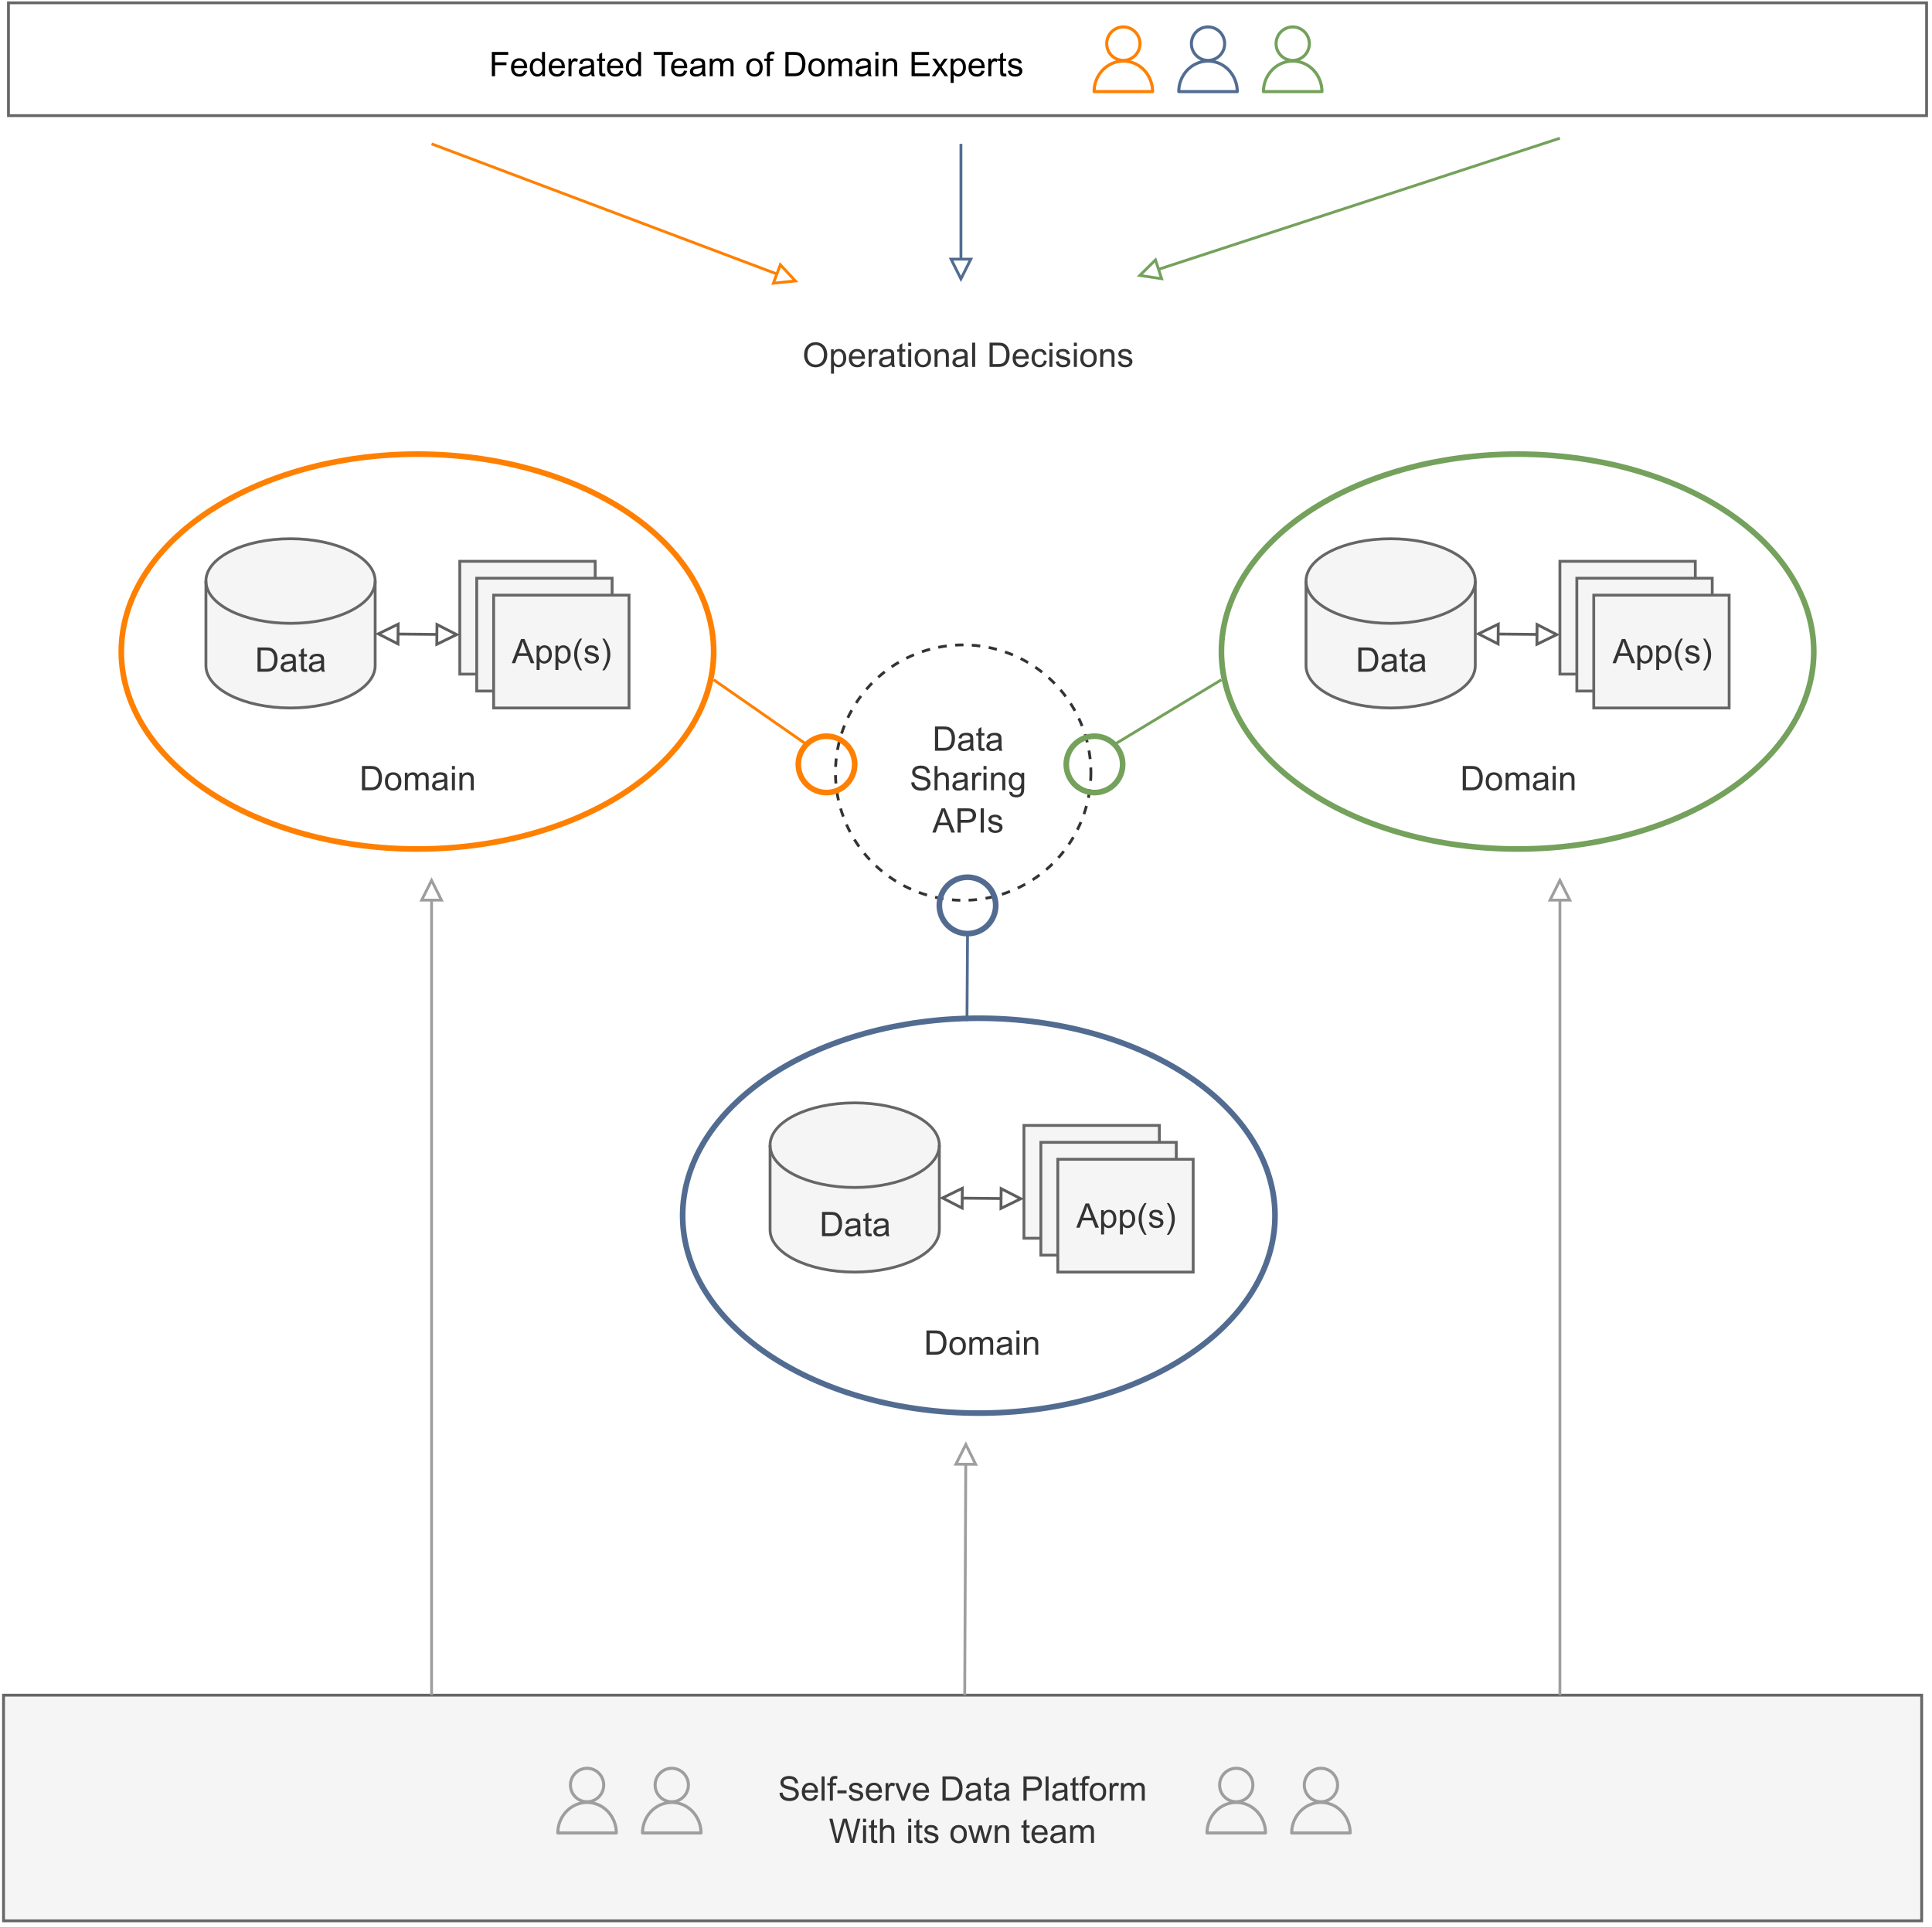 <svg height="1024.08pt" viewBox="0 0 1026 1024.08" width="1026pt" xmlns="http://www.w3.org/2000/svg" xmlns:xlink="http://www.w3.org/1999/xlink"><rect x="0" y="0" width="1026" height="1024.08" fill="#808080" stroke="none"/><defs><clipPath id="a"><path d="m0 0h1026v1023.75h-1026zm0 0"/></clipPath><g id="b"><path d="m7.562-3 1.641.203c-.262.949-.742 1.688-1.438 2.219-.688.523-1.574.781-2.656.781-1.367 0-2.449-.414-3.25-1.25-.805-.844-1.203-2.02-1.203-3.531 0-1.57.398-2.789 1.203-3.656.812-.863 1.863-1.297 3.156-1.297 1.25 0 2.266.43 3.047 1.281.789.844 1.188 2.031 1.188 3.562v.422h-6.953c.051 1.031.336 1.82.859 2.359.52.543 1.172.812 1.953.812.582 0 1.078-.148 1.484-.453.406-.301.727-.785.969-1.453zm-5.188-2.562h5.219c-.074-.781-.277-1.367-.609-1.766-.5-.602-1.152-.906-1.953-.906-.73 0-1.344.246-1.844.734-.492.48-.762 1.125-.812 1.938zm0 0"/></g><g id="c"><path d="m7.234 0v-1.172c-.594.918-1.465 1.375-2.609 1.375-.742 0-1.422-.203-2.047-.609s-1.109-.973-1.453-1.703c-.344-.738-.516-1.586-.516-2.547 0-.926.156-1.77.469-2.531.312-.758.773-1.336 1.391-1.734.625-.406 1.32-.609 2.094-.609.562 0 1.062.121 1.5.359.438.23.789.539 1.062.922v-4.625h1.578v12.875zm-5-4.656c0 1.199.25 2.094.75 2.688.508.586 1.109.875 1.797.875s1.27-.281 1.75-.844c.488-.562.734-1.422.734-2.578 0-1.281-.25-2.219-.75-2.812-.492-.602-1.094-.906-1.812-.906-.699 0-1.289.293-1.766.875-.469.574-.703 1.477-.703 2.703zm0 0"/></g><g id="d"><path d="m1.172 0v-9.328h1.422v1.422c.363-.664.695-1.102 1-1.312.312-.207.648-.312 1.016-.312.531 0 1.07.168 1.625.5l-.547 1.469c-.387-.227-.773-.344-1.156-.344-.344 0-.656.105-.938.312-.273.211-.465.496-.578.859-.18.562-.266 1.184-.266 1.859v4.875zm0 0"/></g><g id="e"><path d="m7.266-1.156c-.586.5-1.148.855-1.688 1.062-.543.195-1.121.297-1.734.297-1.031 0-1.824-.25-2.375-.75-.543-.5-.812-1.133-.812-1.906 0-.457.098-.875.297-1.25.207-.383.477-.691.812-.922.344-.227.727-.398 1.156-.516.301-.082.77-.16 1.406-.234 1.27-.156 2.207-.336 2.812-.547 0-.219 0-.352 0-.406 0-.645-.148-1.098-.438-1.359-.406-.363-1.008-.547-1.797-.547-.75 0-1.305.133-1.656.391-.355.262-.617.727-.781 1.391l-1.547-.219c.133-.656.363-1.188.688-1.594.32-.406.785-.719 1.391-.938.613-.219 1.32-.328 2.125-.328.801 0 1.445.094 1.938.281.5.188.863.422 1.094.703.238.281.406.641.5 1.078.051.273.078.758.078 1.453v2.109c0 1.469.031 2.402.094 2.797.07.387.207.758.406 1.109h-1.641c-.168-.32-.277-.707-.328-1.156zm-.125-3.531c-.574.242-1.434.445-2.578.609-.656.094-1.121.199-1.391.312-.262.117-.469.289-.625.516-.148.219-.219.469-.219.75 0 .418.16.766.484 1.047.32.281.789.422 1.406.422.602 0 1.141-.129 1.609-.391.477-.27.832-.633 1.062-1.094.164-.363.25-.891.25-1.578zm0 0"/></g><g id="f"><path d="m4.641-1.406.219 1.391c-.438.094-.836.141-1.188.141-.574 0-1.023-.09-1.344-.266-.312-.188-.539-.426-.672-.719-.125-.301-.188-.926-.188-1.875v-5.359h-1.156v-1.234h1.156v-2.312l1.578-.938v3.25h1.594v1.234h-1.594v5.453c0 .449.023.742.078.875.062.125.156.227.281.297.125.074.301.109.531.109.176 0 .41-.016.703-.047zm0 0"/></g><g id="g"><path d="m1.188 0v-9.328h1.406v1.312c.289-.457.68-.82 1.172-1.094.488-.281 1.039-.422 1.656-.422.695 0 1.266.148 1.703.438.445.281.758.68.938 1.188.738-1.082 1.695-1.625 2.875-1.625.926 0 1.641.258 2.141.766.5.512.75 1.297.75 2.359v6.406h-1.578v-5.875c0-.633-.055-1.086-.156-1.359-.105-.281-.293-.504-.562-.672-.262-.176-.574-.266-.938-.266-.656 0-1.203.219-1.641.656-.43.438-.641 1.137-.641 2.094v5.422h-1.578v-6.062c0-.695-.133-1.223-.391-1.578-.262-.352-.684-.531-1.266-.531-.449 0-.859.121-1.234.359-.375.23-.652.574-.828 1.031-.168.449-.25 1.094-.25 1.938v4.844zm0 0"/></g><g id="h"><path d="m.594-4.656c0-1.727.477-3.008 1.438-3.844.801-.688 1.781-1.031 2.938-1.031 1.281 0 2.328.422 3.141 1.266.812.836 1.219 1.992 1.219 3.469 0 1.199-.184 2.141-.547 2.828-.355.688-.875 1.227-1.562 1.609-.688.375-1.438.562-2.25.562-1.305 0-2.359-.414-3.172-1.25-.805-.832-1.203-2.035-1.203-3.609zm1.625 0c0 1.188.258 2.078.781 2.672.52.594 1.176.891 1.969.891.781 0 1.43-.297 1.953-.891.52-.594.781-1.504.781-2.734 0-1.156-.262-2.031-.781-2.625-.523-.594-1.172-.891-1.953-.891-.793 0-1.449.297-1.969.891-.523.594-.781 1.492-.781 2.688zm0 0"/></g><g id="i"><path d="m1.562 0v-8.094h-1.391v-1.234h1.391v-.984c0-.625.055-1.094.172-1.406.145-.406.41-.734.797-.984.383-.258.922-.391 1.609-.391.445 0 .941.055 1.484.156l-.234 1.375c-.336-.051-.648-.078-.938-.078-.48 0-.82.105-1.016.312-.199.199-.297.578-.297 1.141v.859h1.812v1.234h-1.812v8.094zm0 0"/></g><g id="j"><path d="m1.391 0v-12.875h4.438c1 0 1.758.062 2.281.188.738.168 1.367.477 1.891.922.676.574 1.18 1.309 1.516 2.203.344.887.516 1.906.516 3.062 0 .969-.117 1.836-.344 2.594-.23.75-.523 1.375-.875 1.875-.355.492-.746.883-1.172 1.172-.43.281-.945.496-1.547.641-.594.148-1.281.219-2.062.219zm1.703-1.516h2.75c.844 0 1.504-.078 1.984-.234.488-.164.879-.391 1.172-.672.395-.406.707-.945.938-1.625.227-.688.344-1.516.344-2.484 0-1.344-.227-2.375-.672-3.094-.438-.727-.977-1.219-1.609-1.469-.461-.176-1.195-.266-2.203-.266h-2.703zm0 0"/></g><g id="k"><path d="m1.188-11.062v-1.812h1.594v1.812zm0 11.062v-9.328h1.594v9.328zm0 0"/></g><g id="l"><path d="m1.188 0v-9.328h1.422v1.328c.688-1.02 1.676-1.531 2.969-1.531.562 0 1.078.102 1.547.297.469.199.816.465 1.047.797.238.324.406.715.5 1.172.062.293.094.805.094 1.531v5.734h-1.578v-5.672c0-.645-.062-1.125-.188-1.438-.125-.32-.344-.578-.656-.766-.312-.195-.68-.297-1.094-.297-.68 0-1.262.215-1.75.641-.492.43-.734 1.242-.734 2.438v5.094zm0 0"/></g><g id="m"><path d="m1.188 3.578v-12.906h1.438v1.219c.344-.477.727-.832 1.156-1.062.426-.238.941-.359 1.547-.359.801 0 1.504.203 2.109.609.602.406 1.062.984 1.375 1.734s.469 1.57.469 2.453c0 .961-.172 1.82-.516 2.578-.344.762-.844 1.344-1.5 1.75-.648.406-1.328.609-2.047.609-.531 0-1.008-.109-1.422-.328-.418-.219-.762-.5-1.031-.844v4.547zm1.422-8.188c0 1.199.242 2.086.734 2.656.488.574 1.078.859 1.766.859.707 0 1.312-.297 1.812-.891s.75-1.508.75-2.75c0-1.195-.246-2.086-.734-2.672-.492-.594-1.074-.891-1.75-.891-.68 0-1.277.32-1.797.953-.523.625-.781 1.539-.781 2.734zm0 0"/></g><g id="n"><path d="m.547-2.781 1.562-.25c.094.625.336 1.105.734 1.438.406.336.969.5 1.688.5.727 0 1.266-.145 1.609-.438.352-.289.531-.641.531-1.047 0-.352-.156-.633-.469-.844-.211-.133-.746-.312-1.609-.531-1.156-.289-1.961-.539-2.406-.75-.449-.219-.793-.516-1.031-.891-.23-.383-.344-.801-.344-1.25 0-.414.094-.801.281-1.156.195-.352.457-.648.781-.891.25-.176.582-.328 1-.453.426-.125.883-.188 1.375-.188.727 0 1.367.105 1.922.312.551.211.957.496 1.219.859.27.355.457.836.562 1.438l-1.547.219c-.074-.477-.281-.852-.625-1.125-.336-.27-.809-.406-1.422-.406-.719 0-1.234.121-1.547.359-.312.242-.469.523-.469.844 0 .199.062.383.188.547.133.18.336.32.609.422.156.062.625.199 1.406.406 1.113.305 1.891.547 2.328.734.445.188.797.465 1.047.828.25.367.375.82.375 1.359 0 .523-.156 1.016-.469 1.484-.305.469-.746.828-1.328 1.078-.574.25-1.227.375-1.953.375-1.219 0-2.148-.25-2.781-.75-.637-.5-1.043-1.242-1.219-2.234zm0 0"/></g><g id="o"><path d="m-.031 0 4.953-12.875h1.828l5.266 12.875h-1.938l-1.5-3.906h-5.375l-1.422 3.906zm3.719-5.281h4.359l-1.344-3.578c-.406-1.07-.711-1.957-.906-2.656-.168.824-.398 1.641-.688 2.453zm0 0"/></g><g id="p"><path d="m4.203 3.781c-.875-1.094-1.617-2.383-2.219-3.859-.594-1.477-.891-3.004-.891-4.578 0-1.395.223-2.734.672-4.016.531-1.477 1.344-2.953 2.438-4.422h1.141c-.711 1.219-1.18 2.09-1.406 2.609-.367.812-.648 1.656-.844 2.531-.25 1.094-.375 2.195-.375 3.297 0 2.812.875 5.625 2.625 8.438zm0 0"/></g><g id="q"><path d="m2.219 3.781h-1.125c1.75-2.812 2.625-5.625 2.625-8.438 0-1.102-.125-2.191-.375-3.266-.211-.883-.492-1.727-.844-2.531-.23-.531-.699-1.41-1.406-2.641h1.125c1.102 1.469 1.914 2.945 2.438 4.422.457 1.281.688 2.621.688 4.016 0 1.574-.309 3.102-.922 4.578-.605 1.477-1.34 2.766-2.203 3.859zm0 0"/></g><g id="r"><path d="m.812-4.141 1.609-.141c.07.648.242 1.18.516 1.594.281.406.711.742 1.297 1 .594.25 1.254.375 1.984.375.645 0 1.219-.094 1.719-.281.5-.195.867-.461 1.109-.797.238-.332.359-.703.359-1.109 0-.395-.117-.742-.344-1.047-.23-.301-.617-.555-1.156-.766-.344-.133-1.109-.344-2.297-.625-1.18-.281-2.008-.551-2.484-.812-.617-.32-1.074-.719-1.375-1.188-.305-.477-.453-1.016-.453-1.609 0-.645.18-1.25.547-1.812.375-.57.914-1.004 1.625-1.297.707-.289 1.492-.438 2.359-.438.957 0 1.801.156 2.531.469.727.305 1.285.758 1.672 1.359.395.594.609 1.266.641 2.016l-1.641.125c-.086-.812-.383-1.426-.891-1.844-.5-.414-1.246-.625-2.234-.625-1.031 0-1.789.195-2.266.578-.469.375-.703.828-.703 1.359 0 .461.164.84.5 1.141.332.305 1.191.609 2.578.922 1.383.312 2.332.586 2.844.812.75.344 1.301.781 1.656 1.312.363.531.547 1.141.547 1.828s-.199 1.336-.594 1.938c-.398.605-.965 1.078-1.703 1.422-.73.332-1.555.5-2.469.5-1.168 0-2.148-.168-2.938-.5-.781-.344-1.398-.852-1.844-1.531-.449-.688-.684-1.461-.703-2.328zm0 0"/></g><g id="s"><path d="m1.188 0v-12.875h1.578v4.625c.738-.852 1.672-1.281 2.797-1.281.688 0 1.285.137 1.797.406.508.273.875.648 1.094 1.125.219.48.328 1.18.328 2.094v5.906h-1.578v-5.906c0-.789-.172-1.363-.516-1.719-.344-.363-.828-.547-1.453-.547-.469 0-.914.121-1.328.359-.406.242-.699.57-.875.984-.18.418-.266.992-.266 1.719v5.109zm0 0"/></g><g id="t"><path d="m1.391 0v-12.875h4.859c.852 0 1.504.043 1.953.125.633.105 1.164.309 1.594.609.426.293.77.703 1.031 1.234.258.531.391 1.117.391 1.75 0 1.094-.352 2.023-1.047 2.781-.699.762-1.961 1.141-3.781 1.141h-3.297v5.234zm1.703-6.75h3.328c1.094 0 1.867-.203 2.328-.609.469-.414.703-.992.703-1.734 0-.539-.137-1.004-.406-1.391-.273-.383-.633-.633-1.078-.75-.281-.082-.809-.125-1.578-.125h-3.297zm0 0"/></g><g id="u"><path d="m1.156 0v-12.875h1.578v12.875zm0 0"/></g></defs><g clip-path="url(#a)"><path d="m0 0h1026v1023.75h-1026zm0 0" fill="#fff"/></g><path d="m579.484 419.324c-.203 1.523-.457 3.039-.758 4.543l-1.469-.297c.297-1.473.543-2.953.738-4.445zm-1.793 8.922c-.398 1.473-.844 2.93-1.34 4.375l-1.418-.488c.484-1.41.922-2.84 1.312-4.281zm-2.977 8.66c-.586 1.391-1.215 2.762-1.891 4.109l-1.34-.672c.66-1.32 1.277-2.66 1.848-4.02zm-4.07 8.125c-.773 1.316-1.59 2.609-2.449 3.871l-1.238-.84c.84-1.238 1.641-2.5 2.395-3.789zm-5.129 7.543c-.938 1.195-1.91 2.363-2.926 3.496l-1.117-1c.992-1.109 1.945-2.25 2.863-3.422zm-6.086 6.797c-1.09 1.062-2.215 2.09-3.371 3.082l-.973-1.141c1.129-.969 2.23-1.973 3.297-3.016zm-6.93 5.922c-1.215.906-2.457 1.77-3.727 2.594l-.816-1.258c1.242-.805 2.457-1.648 3.645-2.535zm-7.668 4.961c-1.328.738-2.68 1.434-4.051 2.082l-.641-1.355c1.344-.637 2.664-1.312 3.965-2.035zm-8.188 3.871c-1.434.566-2.887 1.082-4.359 1.551l-.453-1.43c1.438-.457 2.859-.965 4.262-1.516zm-8.738 2.785c-1.457.355-2.922.668-4.395.93l-.266-1.477c1.445-.254 2.879-.559 4.301-.91zm-8.984 1.586c-1.504.164-3.008.277-4.52.344l-.062-1.5c1.477-.062 2.949-.172 4.418-.332zm-8.945.387c-1.5-.035-2.996-.117-4.488-.246l.129-1.496c1.461.129 2.926.211 4.391.242zm-9.059-.805c-1.5-.234-2.988-.52-4.469-.852l.328-1.461c1.449.324 2.906.602 4.371.832zm-8.848-1.988c-1.477-.438-2.93-.922-4.371-1.453l.523-1.406c1.406.523 2.828.996 4.27 1.422zm-8.578-3.172c-1.383-.617-2.742-1.281-4.082-1.988l.703-1.324c1.309.691 2.641 1.34 3.992 1.945zm-8.059-4.27c-1.293-.801-2.559-1.641-3.797-2.527l.871-1.219c1.211.863 2.449 1.688 3.715 2.473zm-7.41-5.293c-1.176-.965-2.32-1.965-3.43-3.008l1.023-1.094c1.09 1.02 2.207 2 3.359 2.945zm-6.656-6.242c-1.039-1.113-2.039-2.262-3.004-3.441l1.164-.945c.941 1.152 1.918 2.273 2.934 3.363zm-5.758-7.059c-.883-1.238-1.723-2.508-2.52-3.805l1.277-.785c.781 1.27 1.602 2.508 2.461 3.723zm-4.789-7.785c-.707-1.34-1.363-2.703-1.98-4.086l1.371-.609c.602 1.355 1.246 2.688 1.934 3.996zm-3.691-8.301c-.527-1.441-1.008-2.898-1.438-4.371l1.438-.422c.422 1.441.891 2.867 1.41 4.273zm-2.566-8.75c-.328-1.484-.609-2.977-.84-4.477l1.48-.227c.227 1.469.5 2.926.824 4.379zm-1.387-9.043c-.129-1.492-.207-2.988-.234-4.484l1.496-.031c.031 1.465.105 2.926.23 4.387zm-.18-8.914c.066-1.512.184-3.02.352-4.52l1.488.164c-.164 1.469-.277 2.945-.344 4.422zm1.02-9.113c.266-1.473.578-2.938.941-4.387l1.453.359c-.352 1.422-.66 2.852-.918 4.293zm2.188-8.77c.473-1.469.992-2.918 1.559-4.352l1.395.551c-.555 1.402-1.066 2.824-1.527 4.262zm3.359-8.48c.652-1.375 1.348-2.723 2.09-4.051l1.309.734c-.727 1.297-1.406 2.613-2.047 3.957zm4.469-7.984c.824-1.27 1.691-2.508 2.598-3.719l1.199.898c-.887 1.184-1.734 2.398-2.543 3.637zm5.453-7.273c.992-1.152 2.02-2.277 3.09-3.363l1.066 1.051c-1.043 1.062-2.051 2.16-3.02 3.289zm6.395-6.516c1.137-1.012 2.305-1.984 3.504-2.918l.922 1.184c-1.176.914-2.316 1.867-3.426 2.855zm7.18-5.586c1.266-.859 2.559-1.672 3.879-2.441l.758 1.293c-1.293.754-2.559 1.551-3.797 2.391zm7.902-4.613c1.348-.668 2.719-1.297 4.109-1.879l.578 1.387c-1.363.566-2.703 1.18-4.023 1.836zm8.402-3.504c1.445-.492 2.906-.938 4.379-1.332l.387 1.449c-1.441.387-2.867.82-4.281 1.301zm8.754-2.352c1.508-.301 3.027-.551 4.551-.75l.195 1.488c-1.492.191-2.977.438-4.453.73zm9.094-1.188c1.43-.086 2.859-.133 4.289-.133h.16v1.5h-.16c-1.398 0-2.797.043-4.195.129zm8.906.023c1.523.102 3.039.254 4.547.461l-.199 1.484c-1.477-.199-2.961-.352-4.449-.449zm9.086 1.227c1.469.301 2.93.648 4.375 1.043l-.395 1.445c-1.414-.387-2.844-.727-4.281-1.02zm8.75 2.398c1.445.5 2.871 1.047 4.281 1.645l-.586 1.379c-1.375-.582-2.773-1.117-4.184-1.609zm8.387 3.543c1.359.688 2.699 1.418 4.012 2.191l-.762 1.293c-1.285-.758-2.594-1.473-3.926-2.145zm7.875 4.648c1.25.855 2.473 1.754 3.664 2.688l-.926 1.18c-1.164-.914-2.359-1.793-3.582-2.629zm7.152 5.625c1.133 1.02 2.23 2.074 3.293 3.168l-1.074 1.043c-1.039-1.066-2.113-2.098-3.219-3.098zm6.367 6.547c.984 1.156 1.93 2.344 2.836 3.566l-1.203.891c-.887-1.191-1.812-2.355-2.773-3.488zm5.418 7.301c.832 1.289 1.617 2.602 2.359 3.945l-1.312.723c-.727-1.312-1.496-2.598-2.305-3.855zm4.43 8c.637 1.363 1.23 2.742 1.781 4.145l-1.398.547c-.535-1.371-1.117-2.723-1.742-4.055zm3.316 8.504c.457 1.445.867 2.906 1.227 4.379l-1.457.355c-.352-1.441-.75-2.871-1.199-4.285zm2.148 8.785c.266 1.52.48 3.051.645 4.586l-1.492.16c-.16-1.504-.367-3-.629-4.488zm.973 9.102c.039.914.055 1.824.055 2.738 0 1.488-.047 2.969-.145 4.453l-1.496-.098c.098-1.449.145-2.902.145-4.355 0-.891-.02-1.785-.055-2.68zm0 0" fill="#333"/><path d="m5.999 2.001h1359.999v79.996h-1359.999zm0 0" fill="none" stroke="#666" stroke-width="2" transform="scale(.749)"/><path d="m581.867 47.828c.414-8.105 6.844-14.566 14.695-14.566 2.656 0 5.254.742 7.527 2.156 4.211 2.625 6.91 7.332 7.172 12.41zm6.676-24.625c0-4.453 3.598-8.078 8.02-8.078s8.02 3.625 8.02 8.078-3.598 8.07-8.02 8.07-8.02-3.617-8.02-8.07zm16.414 10.828c-1.414-.883-2.961-1.527-4.547-1.926 3.41-1.496 5.809-4.922 5.809-8.902 0-5.359-4.332-9.715-9.656-9.715-5.32 0-9.652 4.355-9.652 9.715 0 3.988 2.398 7.41 5.824 8.91-7.172 1.801-12.523 8.523-12.523 16.535 0 .449.367.816.816.816h31.074c.449 0 .816-.367.816-.816 0-5.953-3.051-11.559-7.961-14.617zm0 0" fill="#ff8000"/><path d="m626.836 47.828c.41-8.105 6.84-14.566 14.695-14.566 2.652 0 5.254.742 7.523 2.156 4.211 2.625 6.91 7.332 7.172 12.41zm6.676-24.625c0-4.453 3.598-8.078 8.02-8.078s8.02 3.625 8.02 8.078-3.598 8.07-8.02 8.07-8.02-3.617-8.02-8.07zm16.414 10.828c-1.418-.883-2.961-1.527-4.551-1.926 3.41-1.496 5.809-4.922 5.809-8.902 0-5.359-4.332-9.715-9.652-9.715-5.32 0-9.652 4.355-9.652 9.715 0 3.988 2.398 7.41 5.824 8.91-7.176 1.801-12.523 8.523-12.523 16.535 0 .449.367.816.816.816h31.07c.449 0 .816-.367.816-.816 0-5.953-3.051-11.559-7.957-14.617zm0 0" fill="#526c91"/><path d="m671.801 47.828c.414-8.105 6.844-14.566 14.699-14.566 2.652 0 5.25.742 7.523 2.156 4.211 2.625 6.91 7.332 7.172 12.41zm6.68-24.625c0-4.453 3.598-8.078 8.02-8.078s8.016 3.625 8.016 8.078-3.594 8.07-8.016 8.07-8.02-3.617-8.02-8.07zm16.41 10.828c-1.414-.883-2.957-1.527-4.547-1.926 3.41-1.496 5.809-4.922 5.809-8.902 0-5.359-4.332-9.715-9.652-9.715-5.324 0-9.656 4.355-9.656 9.715 0 3.988 2.398 7.41 5.824 8.91-7.172 1.801-12.523 8.523-12.523 16.535 0 .449.367.816.816.816h31.074c.449 0 .816-.367.816-.816 0-5.953-3.051-11.559-7.961-14.617zm0 0" fill="#74a15b"/><g><path d="m1.469 0v-12.875h8.688v1.516h-6.984v3.984h6.047v1.531h-6.047v5.844zm0 0" transform="translate(259.732 40.47)"/><use x="270.719" xlink:href="#b" y="40.47"/><use x="280.723" xlink:href="#c" y="40.47"/><use x="290.726" xlink:href="#b" y="40.47"/><use x="300.729" xlink:href="#d" y="40.47"/><use x="306.719" xlink:href="#e" y="40.47"/><use x="316.723" xlink:href="#f" y="40.47"/><use x="321.72" xlink:href="#b" y="40.47"/><use x="331.723" xlink:href="#c" y="40.47"/><path d="m4.656 0v-11.359h-4.234v-1.516h10.203v1.516h-4.266v11.359zm0 0" transform="translate(346.724 40.47)"/></g><g><use x="355.717" xlink:href="#b" y="40.47"/><use x="365.721" xlink:href="#e" y="40.47"/><use x="375.724" xlink:href="#g" y="40.47"/><use x="395.705" xlink:href="#h" y="40.47"/><use x="405.708" xlink:href="#i" y="40.47"/><use x="415.703" xlink:href="#j" y="40.47"/><use x="428.692" xlink:href="#h" y="40.47"/><use x="438.696" xlink:href="#g" y="40.47"/><use x="453.679" xlink:href="#e" y="40.47"/><use x="463.683" xlink:href="#k" y="40.47"/><use x="467.679" xlink:href="#l" y="40.47"/><path d="m1.422 0v-12.875h9.312v1.516h-7.609v3.953h7.125v1.5h-7.125v4.391h7.906v1.516zm0 0" transform="translate(482.679 40.47)"/><path d="m.125 0 3.406-4.844-3.141-4.484h1.969l1.438 2.188c.27.418.484.766.641 1.047.258-.383.5-.727.719-1.031l1.578-2.203h1.875l-3.219 4.391 3.469 4.938h-1.938l-1.922-2.891-.5-.781-2.453 3.672zm0 0" transform="translate(494.676 40.47)"/><use x="503.67" xlink:href="#m" y="40.47"/><use x="513.673" xlink:href="#b" y="40.47"/><use x="523.677" xlink:href="#d" y="40.47"/><use x="529.667" xlink:href="#f" y="40.47"/><use x="534.664" xlink:href="#n" y="40.47"/></g><path d="m506 461.999c0 2.293-.083 4.581-.25 6.87-.172 2.288-.422 4.576-.761 6.854-.339 2.278-.756 4.555-1.261 6.817-.506 2.267-1.095 4.524-1.762 6.771-.672 2.252-1.423 4.482-2.257 6.708-.839 2.22-1.751 4.43-2.752 6.619-.996 2.194-2.074 4.368-3.232 6.526-1.157 2.158-2.398 4.295-3.711 6.411-1.313 2.116-2.705 4.211-4.175 6.281-1.47 2.074-3.018 4.118-4.634 6.14-1.621 2.022-3.315 4.013-5.082 5.978-1.767 1.965-3.607 3.904-5.514 5.806-1.908 1.908-3.888 3.779-5.937 5.619-2.048 1.84-4.159 3.643-6.343 5.415-2.179 1.772-4.42 3.508-6.729 5.207-2.309 1.694-4.681 3.357-7.109 4.972-2.429 1.621-4.915 3.2-7.464 4.738-2.549 1.543-5.15 3.039-7.803 4.493-2.658 1.449-5.369 2.861-8.126 4.227-2.762 1.36-5.572 2.684-8.428 3.956-2.861 1.272-5.759 2.497-8.709 3.675s-5.937 2.309-8.97 3.388c-3.028 1.079-6.098 2.111-9.205 3.091-3.106.98-6.249 1.908-9.424 2.783-3.174.876-6.38 1.699-9.616 2.471-3.237.771-6.5 1.491-9.788 2.158-3.289.667-6.599 1.277-9.934 1.835-3.331.552-6.687 1.058-10.054 1.501-3.372.448-6.755.839-10.158 1.178-3.398.334-6.807.615-10.226.839-3.424.224-6.849.396-10.284.506-3.43.115-6.864.172-10.304.172-3.435 0-6.87-.057-10.299-.172-3.435-.109-6.859-.281-10.284-.506-3.419-.224-6.828-.506-10.226-.839-3.404-.339-6.786-.73-10.158-1.178-3.372-.443-6.724-.949-10.054-1.501-3.336-.558-6.645-1.168-9.934-1.835-3.289-.667-6.552-1.386-9.788-2.158s-6.442-1.595-9.616-2.471c-3.174-.876-6.317-1.803-9.424-2.783s-6.176-2.012-9.205-3.091c-3.033-1.079-6.02-2.21-8.97-3.388-2.95-1.178-5.848-2.403-8.709-3.675-2.856-1.272-5.666-2.596-8.428-3.956-2.757-1.366-5.468-2.778-8.126-4.227-2.653-1.454-5.254-2.95-7.803-4.493-2.549-1.538-5.035-3.117-7.464-4.738-2.429-1.616-4.8-3.278-7.109-4.972-2.309-1.699-4.55-3.435-6.734-5.207-2.179-1.772-4.29-3.576-6.338-5.415-2.048-1.84-4.029-3.711-5.937-5.619-1.908-1.902-3.748-3.841-5.514-5.806-1.767-1.965-3.461-3.956-5.082-5.978-1.616-2.022-3.164-4.065-4.634-6.14-1.47-2.069-2.861-4.165-4.175-6.281-1.313-2.116-2.554-4.253-3.711-6.411s-2.236-4.331-3.232-6.526c-1.001-2.189-1.913-4.399-2.752-6.619-.834-2.226-1.584-4.456-2.257-6.708-.672-2.246-1.256-4.503-1.762-6.771-.506-2.262-.923-4.54-1.261-6.817-.339-2.278-.589-4.566-.761-6.854-.167-2.288-.25-4.576-.25-6.87 0-2.288.083-4.581.25-6.87.172-2.288.422-4.571.761-6.854.339-2.278.756-4.55 1.261-6.817.506-2.267 1.089-4.524 1.762-6.771.672-2.246 1.423-4.482 2.257-6.703.839-2.226 1.751-4.43 2.752-6.625.996-2.194 2.074-4.368 3.232-6.526 1.157-2.158 2.398-4.295 3.711-6.411 1.313-2.116 2.705-4.211 4.175-6.281s3.018-4.118 4.634-6.14c1.621-2.017 3.315-4.013 5.082-5.978 1.767-1.965 3.607-3.899 5.514-5.806 1.908-1.902 3.888-3.774 5.937-5.619 2.048-1.84 4.159-3.643 6.338-5.415 2.184-1.772 4.425-3.503 6.734-5.202s4.681-3.357 7.109-4.978c2.429-1.621 4.915-3.2 7.464-4.738 2.549-1.538 5.15-3.033 7.803-4.488 2.658-1.454 5.369-2.861 8.126-4.227 2.762-1.366 5.572-2.684 8.428-3.956 2.861-1.277 5.759-2.502 8.709-3.68 2.95-1.178 5.937-2.304 8.97-3.388 3.028-1.079 6.098-2.106 9.205-3.086 3.106-.98 6.249-1.908 9.424-2.788 3.174-.876 6.38-1.699 9.616-2.471s6.5-1.491 9.788-2.158c3.289-.662 6.599-1.272 9.934-1.829 3.331-.558 6.682-1.058 10.054-1.506s6.755-.839 10.158-1.173c3.398-.339 6.807-.62 10.226-.844 3.424-.224 6.849-.391 10.284-.506 3.43-.109 6.864-.167 10.299-.167 3.44 0 6.875.057 10.304.167 3.435.115 6.859.281 10.284.506 3.419.224 6.828.506 10.226.844 3.404.334 6.786.724 10.158 1.173 3.367.448 6.724.949 10.054 1.506 3.336.558 6.645 1.168 9.934 1.829 3.289.667 6.552 1.386 9.788 2.158 3.237.771 6.442 1.595 9.616 2.471 3.174.881 6.317 1.809 9.424 2.788 3.106.98 6.176 2.007 9.205 3.086 3.033 1.084 6.02 2.21 8.97 3.388 2.95 1.178 5.848 2.403 8.709 3.68 2.856 1.272 5.666 2.59 8.428 3.956 2.757 1.366 5.468 2.773 8.126 4.227 2.653 1.454 5.254 2.95 7.803 4.488 2.549 1.538 5.035 3.117 7.464 4.738 2.429 1.621 4.8 3.278 7.109 4.978 2.309 1.699 4.55 3.43 6.729 5.202 2.184 1.772 4.295 3.576 6.343 5.415 2.048 1.845 4.029 3.716 5.937 5.619 1.908 1.908 3.748 3.841 5.514 5.806 1.767 1.965 3.461 3.961 5.082 5.978 1.616 2.022 3.164 4.071 4.634 6.14 1.47 2.069 2.861 4.165 4.175 6.281 1.313 2.116 2.554 4.253 3.711 6.411 1.157 2.158 2.236 4.331 3.232 6.526 1.001 2.194 1.913 4.399 2.752 6.625.834 2.22 1.584 4.456 2.257 6.703.667 2.246 1.256 4.503 1.762 6.771.506 2.267.923 4.54 1.261 6.817.339 2.283.589 4.566.761 6.854.167 2.288.25 4.581.25 6.87zm0 0" fill="none" stroke="#ff8000" stroke-width="4" transform="scale(.749)"/><path d="m1286.002 461.999c0 2.293-.089 4.581-.255 6.87-.167 2.288-.422 4.576-.756 6.854-.339 2.278-.761 4.555-1.261 6.817-.506 2.267-1.095 4.524-1.767 6.771-.667 2.252-1.423 4.482-2.257 6.708-.834 2.22-1.751 4.43-2.747 6.619-1.001 2.194-2.074 4.368-3.237 6.526-1.157 2.158-2.392 4.295-3.706 6.411-1.319 2.116-2.71 4.211-4.18 6.281-1.47 2.074-3.013 4.118-4.634 6.14-1.621 2.022-3.315 4.013-5.082 5.978s-3.602 3.904-5.514 5.806c-1.908 1.908-3.883 3.779-5.931 5.619s-4.165 3.643-6.343 5.415-4.425 3.508-6.734 5.207c-2.304 1.694-4.675 3.357-7.104 4.972-2.429 1.621-4.92 3.2-7.464 4.738-2.549 1.543-5.15 3.039-7.808 4.493-2.658 1.449-5.363 2.861-8.126 4.227-2.762 1.36-5.567 2.684-8.428 3.956-2.856 1.272-5.759 2.497-8.704 3.675-2.95 1.178-5.942 2.309-8.97 3.388-3.033 1.079-6.098 2.111-9.21 3.091-3.106.98-6.244 1.908-9.418 2.783-3.179.876-6.385 1.699-9.616 2.471-3.237.771-6.5 1.491-9.788 2.158s-6.599 1.277-9.934 1.835c-3.336.552-6.687 1.058-10.059 1.501-3.367.448-6.755.839-10.153 1.178-3.398.334-6.812.615-10.231.839-3.419.224-6.844.396-10.278.506-3.435.115-6.87.172-10.304.172s-6.87-.057-10.304-.172c-3.43-.109-6.859-.281-10.278-.506-3.419-.224-6.833-.506-10.231-.839-3.398-.339-6.786-.73-10.153-1.178-3.372-.443-6.724-.949-10.059-1.501-3.331-.558-6.645-1.168-9.934-1.835s-6.552-1.386-9.783-2.158c-3.237-.771-6.442-1.595-9.616-2.471-3.179-.876-6.317-1.803-9.424-2.783s-6.176-2.012-9.21-3.091c-3.028-1.079-6.02-2.21-8.965-3.388-2.95-1.178-5.853-2.403-8.709-3.675s-5.666-2.596-8.428-3.956c-2.762-1.366-5.468-2.778-8.126-4.227-2.658-1.454-5.259-2.95-7.803-4.493-2.549-1.538-5.035-3.117-7.469-4.738-2.429-1.616-4.795-3.278-7.104-4.972-2.309-1.699-4.555-3.435-6.734-5.207s-4.295-3.576-6.343-5.415c-2.043-1.84-4.024-3.711-5.931-5.619-1.913-1.902-3.748-3.841-5.514-5.806s-3.461-3.956-5.082-5.978c-1.621-2.022-3.164-4.065-4.634-6.14-1.47-2.069-2.861-4.165-4.18-6.281-1.313-2.116-2.549-4.253-3.706-6.411s-2.236-4.331-3.237-6.526c-.996-2.189-1.913-4.399-2.747-6.619-.834-2.226-1.59-4.456-2.257-6.708-.672-2.246-1.261-4.503-1.762-6.771-.506-2.262-.928-4.54-1.261-6.817-.339-2.278-.594-4.566-.761-6.854-.167-2.288-.25-4.576-.25-6.87 0-2.288.083-4.581.25-6.87.167-2.288.422-4.571.761-6.854.334-2.278.756-4.55 1.261-6.817.5-2.267 1.089-4.524 1.762-6.771.667-2.246 1.423-4.482 2.257-6.703.834-2.226 1.751-4.43 2.747-6.625 1.001-2.194 2.08-4.368 3.237-6.526 1.157-2.158 2.392-4.295 3.706-6.411 1.319-2.116 2.71-4.211 4.18-6.281 1.47-2.069 3.013-4.118 4.634-6.14 1.621-2.017 3.315-4.013 5.082-5.978s3.602-3.899 5.514-5.806c1.908-1.902 3.888-3.774 5.931-5.619 2.048-1.84 4.165-3.643 6.343-5.415 2.179-1.772 4.425-3.503 6.734-5.202 2.309-1.699 4.675-3.357 7.104-4.978 2.434-1.621 4.92-3.2 7.469-4.738 2.544-1.538 5.144-3.033 7.803-4.488 2.658-1.454 5.363-2.861 8.126-4.227 2.762-1.366 5.572-2.684 8.428-3.956 2.856-1.277 5.759-2.502 8.709-3.68 2.945-1.178 5.937-2.304 8.965-3.388 3.033-1.079 6.103-2.106 9.21-3.086 3.106-.98 6.244-1.908 9.424-2.788 3.174-.876 6.38-1.699 9.616-2.471 3.232-.771 6.494-1.491 9.783-2.158 3.289-.662 6.604-1.272 9.934-1.829 3.336-.558 6.687-1.058 10.059-1.506 3.367-.448 6.755-.839 10.153-1.173 3.398-.339 6.812-.62 10.231-.844 3.419-.224 6.849-.391 10.278-.506 3.435-.109 6.87-.167 10.304-.167s6.87.057 10.304.167c3.435.115 6.859.281 10.278.506 3.419.224 6.833.506 10.231.844 3.398.334 6.786.724 10.153 1.173 3.372.448 6.724.949 10.059 1.506 3.331.558 6.645 1.168 9.934 1.829 3.289.667 6.552 1.386 9.788 2.158 3.232.771 6.437 1.595 9.616 2.471 3.174.881 6.312 1.809 9.418 2.788 3.112.98 6.176 2.007 9.21 3.086 3.028 1.084 6.02 2.21 8.97 3.388 2.945 1.178 5.848 2.403 8.704 3.68 2.861 1.272 5.666 2.59 8.428 3.956s5.468 2.773 8.126 4.227c2.658 1.454 5.259 2.95 7.808 4.488 2.544 1.538 5.035 3.117 7.464 4.738 2.429 1.621 4.8 3.278 7.104 4.978 2.309 1.699 4.555 3.43 6.734 5.202 2.179 1.772 4.295 3.576 6.343 5.415 2.048 1.845 4.024 3.716 5.931 5.619 1.913 1.908 3.748 3.841 5.514 5.806s3.461 3.961 5.082 5.978c1.621 2.022 3.164 4.071 4.634 6.14 1.47 2.069 2.861 4.165 4.18 6.281 1.313 2.116 2.549 4.253 3.706 6.411 1.162 2.158 2.236 4.331 3.237 6.526.996 2.194 1.913 4.399 2.747 6.625.834 2.22 1.59 4.456 2.257 6.703.672 2.246 1.261 4.503 1.767 6.771.5 2.267.923 4.54 1.261 6.817.334 2.283.589 4.566.756 6.854.167 2.288.255 4.581.255 6.87zm0 0" fill="none" stroke="#74a15b" stroke-width="4" transform="scale(.749)"/><path d="m146.002 411.999c0-16.569 26.858-30.001 59.997-30.001 15.913 0 31.169 3.164 42.432 8.793 11.248 5.619 17.57 13.249 17.57 21.208v60.002c0 16.569-26.863 30.001-60.002 30.001-33.139 0-59.997-13.432-59.997-30.001zm0 0" fill="#f5f5f5" stroke="#666" stroke-miterlimit="10" stroke-width="2" transform="scale(.749)"/><path d="m266.002 411.999c0 16.569-26.863 30.001-60.002 30.001-33.139 0-59.997-13.432-59.997-30.001" fill="none" stroke="#666" stroke-miterlimit="10" stroke-width="2" transform="scale(.749)"/><g fill="#333"><use x="135.37" xlink:href="#j" y="356.739"/><use x="148.359" xlink:href="#e" y="356.739"/><use x="158.363" xlink:href="#f" y="356.739"/><use x="163.36" xlink:href="#e" y="356.739"/></g><path d="m325.999 397.999h96.002v80.001h-96.002zm0 0" fill="#f5f5f5" stroke="#666" stroke-width="2" transform="scale(.749)"/><path d="m338.002 409.997h95.997v80.001h-95.997zm0 0" fill="#f5f5f5" stroke="#666" stroke-width="2" transform="scale(.749)"/><path d="m350 422.001h95.997v80.001h-95.997zm0 0" fill="#f5f5f5" stroke="#666" stroke-width="2" transform="scale(.749)"/><g fill="#333"><use x="271.794" xlink:href="#o" y="352.243"/><use x="283.791" xlink:href="#m" y="352.243"/><use x="293.794" xlink:href="#m" y="352.243"/><use x="303.797" xlink:href="#p" y="352.243"/><use x="309.787" xlink:href="#n" y="352.243"/><use x="318.781" xlink:href="#q" y="352.243"/></g><path d="m282.237 449.578 27.52.261" fill="none" stroke="#5e5e5e" stroke-miterlimit="10" stroke-width="2" transform="scale(.749)"/><path d="m268.238 449.438 14.062-6.859-.13 14zm0 0" fill="none" stroke="#5e5e5e" stroke-miterlimit="10" stroke-width="2" transform="scale(.749)"/><path d="m323.763 449.98-14.062 6.859.13-14zm0 0" fill="none" stroke="#5e5e5e" stroke-miterlimit="10" stroke-width="2" transform="scale(.749)"/><path d="m925.999 411.999c0-16.569 26.858-30.001 60.002-30.001 15.907 0 31.169 3.164 42.427 8.793 11.253 5.619 17.57 13.249 17.57 21.208v60.002c0 16.569-26.858 30.001-59.997 30.001-33.144 0-60.002-13.432-60.002-30.001zm0 0" fill="#f5f5f5" stroke="#666" stroke-miterlimit="10" stroke-width="2" transform="scale(.749)"/><path d="m1045.998 411.999c0 16.569-26.858 30.001-59.997 30.001-33.144 0-60.002-13.432-60.002-30.001" fill="none" stroke="#666" stroke-miterlimit="10" stroke-width="2" transform="scale(.749)"/><g fill="#333"><use x="719.942" xlink:href="#j" y="356.739"/><use x="732.932" xlink:href="#e" y="356.739"/><use x="742.935" xlink:href="#f" y="356.739"/><use x="747.933" xlink:href="#e" y="356.739"/></g><path d="m1106.001 397.999h95.997v80.001h-95.997zm0 0" fill="#f5f5f5" stroke="#666" stroke-width="2" transform="scale(.749)"/><path d="m1117.999 409.997h96.002v80.001h-96.002zm0 0" fill="#f5f5f5" stroke="#666" stroke-width="2" transform="scale(.749)"/><path d="m1130.003 422.001h95.997v80.001h-95.997zm0 0" fill="#f5f5f5" stroke="#666" stroke-width="2" transform="scale(.749)"/><g fill="#333"><use x="856.366" xlink:href="#o" y="352.243"/><use x="868.363" xlink:href="#m" y="352.243"/><use x="878.367" xlink:href="#m" y="352.243"/><use x="888.37" xlink:href="#p" y="352.243"/><use x="894.36" xlink:href="#n" y="352.243"/><use x="903.353" xlink:href="#q" y="352.243"/></g><path d="m1062.239 449.578 27.52.261" fill="none" stroke="#5e5e5e" stroke-miterlimit="10" stroke-width="2" transform="scale(.749)"/><path d="m1048.24 449.438 14.062-6.859-.13 14zm0 0" fill="none" stroke="#5e5e5e" stroke-miterlimit="10" stroke-width="2" transform="scale(.749)"/><path d="m1103.759 449.98-14.057 6.859.13-14zm0 0" fill="none" stroke="#5e5e5e" stroke-miterlimit="10" stroke-width="2" transform="scale(.749)"/><path d="m903.999 861.999c0 2.293-.083 4.581-.25 6.87-.172 2.288-.422 4.571-.761 6.854-.334 2.278-.756 4.55-1.261 6.817-.506 2.267-1.089 4.524-1.762 6.771-.672 2.246-1.423 4.482-2.257 6.708-.834 2.22-1.751 4.43-2.752 6.619-.996 2.194-2.074 4.368-3.232 6.526-1.157 2.158-2.392 4.295-3.711 6.411-1.313 2.116-2.705 4.211-4.175 6.281-1.47 2.074-3.013 4.118-4.634 6.14-1.621 2.022-3.315 4.013-5.082 5.978-1.767 1.965-3.607 3.899-5.514 5.806-1.908 1.902-3.888 3.779-5.937 5.619-2.043 1.84-4.159 3.643-6.338 5.415-2.184 1.772-4.425 3.508-6.734 5.202-2.309 1.699-4.675 3.357-7.109 4.978-2.429 1.621-4.915 3.2-7.464 4.738-2.544 1.543-5.15 3.039-7.803 4.488-2.658 1.454-5.369 2.867-8.126 4.232-2.762 1.36-5.572 2.679-8.428 3.956-2.856 1.272-5.759 2.497-8.709 3.675-2.945 1.178-5.937 2.309-8.965 3.388-3.033 1.079-6.103 2.111-9.21 3.091-3.106.98-6.249 1.908-9.424 2.783-3.174.876-6.38 1.699-9.616 2.471s-6.5 1.491-9.788 2.158c-3.289.662-6.599 1.277-9.934 1.829-3.331.558-6.682 1.063-10.054 1.506-3.372.448-6.755.839-10.153 1.178-3.404.334-6.812.615-10.231.839s-6.849.396-10.278.506c-3.435.115-6.87.167-10.304.167-3.44 0-6.875-.052-10.304-.167-3.435-.109-6.859-.281-10.278-.506-3.424-.224-6.833-.506-10.231-.839-3.398-.339-6.786-.73-10.158-1.178-3.367-.443-6.724-.949-10.054-1.506-3.336-.552-6.645-1.168-9.934-1.829-3.289-.667-6.552-1.386-9.788-2.158-3.237-.771-6.442-1.595-9.616-2.471-3.174-.876-6.317-1.803-9.424-2.783-3.106-.98-6.176-2.012-9.205-3.091-3.033-1.079-6.02-2.21-8.97-3.388-2.945-1.178-5.848-2.403-8.709-3.675-2.856-1.277-5.666-2.596-8.423-3.956-2.762-1.366-5.473-2.778-8.126-4.232-2.658-1.449-5.259-2.945-7.808-4.488-2.544-1.538-5.035-3.117-7.464-4.738-2.429-1.621-4.8-3.278-7.109-4.978-2.304-1.694-4.55-3.43-6.729-5.202-2.184-1.772-4.295-3.576-6.343-5.415-2.048-1.84-4.024-3.716-5.937-5.619-1.908-1.908-3.748-3.841-5.514-5.806-1.767-1.965-3.461-3.956-5.077-5.978-1.621-2.022-3.169-4.065-4.639-6.14-1.465-2.069-2.861-4.165-4.175-6.281-1.313-2.116-2.554-4.253-3.711-6.411-1.157-2.158-2.236-4.331-3.232-6.526-.996-2.189-1.913-4.399-2.747-6.619-.839-2.226-1.59-4.462-2.262-6.708-.667-2.246-1.256-4.503-1.762-6.771-.506-2.267-.923-4.54-1.261-6.817-.339-2.283-.589-4.566-.756-6.854-.172-2.288-.255-4.576-.255-6.87 0-2.288.083-4.581.255-6.87.167-2.288.417-4.571.756-6.854.339-2.278.756-4.55 1.261-6.817.506-2.267 1.095-4.524 1.762-6.771.672-2.246 1.423-4.482 2.262-6.703.834-2.226 1.751-4.43 2.747-6.625s2.074-4.368 3.232-6.526c1.157-2.158 2.398-4.295 3.711-6.411 1.313-2.116 2.71-4.211 4.175-6.281 1.47-2.074 3.018-4.118 4.639-6.14 1.616-2.017 3.31-4.013 5.077-5.978 1.767-1.965 3.607-3.899 5.514-5.806 1.913-1.902 3.888-3.779 5.937-5.619 2.048-1.84 4.159-3.643 6.343-5.415 2.179-1.772 4.425-3.508 6.729-5.202 2.309-1.699 4.681-3.357 7.109-4.978 2.429-1.621 4.92-3.2 7.464-4.738 2.549-1.538 5.15-3.033 7.808-4.488 2.653-1.454 5.363-2.861 8.126-4.227 2.757-1.366 5.567-2.684 8.423-3.956 2.861-1.277 5.765-2.502 8.709-3.68 2.95-1.178 5.937-2.304 8.97-3.388 3.028-1.079 6.098-2.106 9.205-3.086 3.106-.98 6.249-1.908 9.424-2.788 3.174-.876 6.38-1.699 9.616-2.471 3.237-.771 6.5-1.491 9.788-2.158 3.289-.662 6.599-1.272 9.934-1.829 3.331-.558 6.687-1.058 10.054-1.506 3.372-.448 6.76-.839 10.158-1.178 3.398-.334 6.807-.615 10.231-.839 3.419-.224 6.844-.391 10.278-.506 3.43-.109 6.864-.167 10.304-.167 3.435 0 6.87.057 10.304.167 3.43.115 6.859.281 10.278.506s6.828.506 10.231.839c3.398.339 6.781.73 10.153 1.178s6.724.949 10.054 1.506c3.336.558 6.645 1.168 9.934 1.829 3.289.667 6.552 1.386 9.788 2.158s6.442 1.595 9.616 2.471c3.174.881 6.317 1.809 9.424 2.788 3.106.98 6.176 2.007 9.21 3.086 3.028 1.084 6.02 2.21 8.965 3.388 2.95 1.178 5.853 2.403 8.709 3.68 2.856 1.272 5.666 2.59 8.428 3.956 2.757 1.366 5.468 2.773 8.126 4.227 2.653 1.454 5.259 2.95 7.803 4.488 2.549 1.538 5.035 3.117 7.464 4.738 2.434 1.621 4.8 3.278 7.109 4.978s4.55 3.43 6.734 5.202c2.179 1.772 4.295 3.576 6.338 5.415 2.048 1.84 4.029 3.716 5.937 5.619 1.908 1.908 3.748 3.841 5.514 5.806 1.767 1.965 3.461 3.961 5.082 5.978 1.621 2.022 3.164 4.065 4.634 6.14 1.47 2.069 2.861 4.165 4.175 6.281 1.319 2.116 2.554 4.253 3.711 6.411 1.157 2.158 2.236 4.331 3.232 6.526 1.001 2.194 1.918 4.399 2.752 6.625.834 2.22 1.584 4.456 2.257 6.703.672 2.246 1.256 4.503 1.762 6.771.506 2.267.928 4.54 1.261 6.817.339 2.283.589 4.566.761 6.854.167 2.288.25 4.581.25 6.87zm0 0" fill="none" stroke="#526c91" stroke-width="4" transform="scale(.749)"/><path d="m545.998 811.999c0-16.569 26.863-30.001 60.002-30.001 15.907 0 31.169 3.164 42.432 8.793 11.248 5.619 17.57 13.249 17.57 21.208v60.002c0 16.569-26.863 29.996-60.002 29.996-33.139 0-60.002-13.426-60.002-29.996zm0 0" fill="#f5f5f5" stroke="#666" stroke-miterlimit="10" stroke-width="2" transform="scale(.749)"/><path d="m666.002 811.999c0 16.569-26.863 30.001-60.002 30.001-33.139 0-60.002-13.432-60.002-30.001" fill="none" stroke="#666" stroke-miterlimit="10" stroke-width="2" transform="scale(.749)"/><g fill="#333"><use x="435.151" xlink:href="#j" y="656.52"/><use x="448.14" xlink:href="#e" y="656.52"/><use x="458.144" xlink:href="#f" y="656.52"/><use x="463.141" xlink:href="#e" y="656.52"/></g><path d="m725.999 798h96.002v80.001h-96.002zm0 0" fill="#f5f5f5" stroke="#666" stroke-width="2" transform="scale(.749)"/><path d="m737.997 809.998h96.002v80.001h-96.002zm0 0" fill="#f5f5f5" stroke="#666" stroke-width="2" transform="scale(.749)"/><path d="m750.001 822.001h95.997v79.996h-95.997zm0 0" fill="#f5f5f5" stroke="#666" stroke-width="2" transform="scale(.749)"/><g fill="#333"><use x="571.574" xlink:href="#o" y="652.023"/><use x="583.571" xlink:href="#m" y="652.023"/><use x="593.575" xlink:href="#m" y="652.023"/><use x="603.578" xlink:href="#p" y="652.023"/><use x="609.568" xlink:href="#n" y="652.023"/><use x="618.562" xlink:href="#q" y="652.023"/></g><path d="m682.238 849.579 27.52.261" fill="none" stroke="#5e5e5e" stroke-miterlimit="10" stroke-width="2" transform="scale(.749)"/><path d="m668.238 849.438 14.062-6.859-.13 14zm0 0" fill="none" stroke="#5e5e5e" stroke-miterlimit="10" stroke-width="2" transform="scale(.749)"/><path d="m723.758 849.98-14.057 6.859.13-14zm0 0" fill="none" stroke="#5e5e5e" stroke-miterlimit="10" stroke-width="2" transform="scale(.749)"/><g fill="#333"><use x="190.829" xlink:href="#j" y="419.693"/><use x="203.819" xlink:href="#h" y="419.693"/><use x="213.822" xlink:href="#g" y="419.693"/><use x="228.805" xlink:href="#e" y="419.693"/><use x="238.809" xlink:href="#k" y="419.693"/><use x="242.805" xlink:href="#l" y="419.693"/></g><g fill="#333"><use x="775.402" xlink:href="#j" y="419.693"/><use x="788.391" xlink:href="#h" y="419.693"/><use x="798.395" xlink:href="#g" y="419.693"/><use x="813.378" xlink:href="#e" y="419.693"/><use x="823.381" xlink:href="#k" y="419.693"/><use x="827.378" xlink:href="#l" y="419.693"/></g><g fill="#333"><use x="490.61" xlink:href="#j" y="719.474"/><use x="503.6" xlink:href="#h" y="719.474"/><use x="513.603" xlink:href="#g" y="719.474"/><use x="528.586" xlink:href="#e" y="719.474"/><use x="538.59" xlink:href="#k" y="719.474"/><use x="542.586" xlink:href="#l" y="719.474"/></g><path d="m606 542c0 1.313-.13 2.611-.386 3.904-.255 1.287-.636 2.538-1.136 3.748-.506 1.214-1.121 2.366-1.85 3.461-.73 1.089-1.558 2.1-2.486 3.028s-1.939 1.762-3.028 2.486c-1.095.73-2.246 1.35-3.461 1.85-1.214.506-2.46.881-3.753 1.136-1.287.261-2.585.386-3.899.386-1.313 0-2.616-.125-3.904-.386-1.287-.255-2.538-.631-3.753-1.136-1.209-.5-2.366-1.121-3.456-1.85-1.095-.724-2.1-1.558-3.033-2.486-.928-.928-1.756-1.939-2.486-3.028-.73-1.095-1.345-2.246-1.845-3.461-.506-1.209-.886-2.46-1.141-3.748-.255-1.293-.38-2.59-.38-3.904 0-1.313.125-2.616.38-3.904.255-1.287.636-2.538 1.141-3.748.5-1.214 1.115-2.366 1.845-3.461.73-1.089 1.558-2.1 2.486-3.028.933-.928 1.939-1.762 3.033-2.491 1.089-.724 2.246-1.345 3.456-1.845 1.214-.506 2.465-.881 3.753-1.136 1.287-.261 2.59-.386 3.904-.386 1.313 0 2.611.125 3.899.386 1.293.255 2.538.631 3.753 1.136 1.214.5 2.366 1.121 3.461 1.845 1.089.73 2.1 1.564 3.028 2.491s1.756 1.939 2.486 3.028c.73 1.095 1.345 2.246 1.85 3.461.5 1.209.881 2.46 1.136 3.748s.386 2.59.386 3.904zm0 0" fill="none" stroke="#ff8000" stroke-width="4" transform="scale(.749)"/><path d="m795.998 542c0 1.313-.125 2.611-.38 3.904-.261 1.287-.636 2.538-1.141 3.748-.5 1.214-1.115 2.366-1.845 3.461-.73 1.089-1.558 2.1-2.491 3.028-.928.928-1.939 1.762-3.028 2.486-1.095.73-2.246 1.35-3.456 1.85-1.214.506-2.465.881-3.753 1.136-1.287.261-2.59.386-3.904.386-1.313 0-2.611-.125-3.899-.386-1.293-.255-2.544-.631-3.753-1.136-1.214-.5-2.366-1.121-3.461-1.85-1.089-.724-2.1-1.558-3.028-2.486s-1.756-1.939-2.486-3.028c-.73-1.095-1.35-2.246-1.85-3.461-.5-1.209-.881-2.46-1.136-3.748-.255-1.293-.386-2.59-.386-3.904 0-1.313.13-2.616.386-3.904s.636-2.538 1.136-3.748c.5-1.214 1.121-2.366 1.85-3.461.73-1.089 1.558-2.1 2.486-3.028s1.939-1.762 3.028-2.491c1.095-.724 2.246-1.345 3.461-1.845 1.209-.506 2.46-.881 3.753-1.136 1.287-.261 2.585-.386 3.899-.386 1.313 0 2.616.125 3.904.386 1.287.255 2.538.631 3.753 1.136 1.209.5 2.361 1.121 3.456 1.845 1.089.73 2.1 1.564 3.028 2.491.933.928 1.762 1.939 2.491 3.028.73 1.095 1.345 2.246 1.845 3.461.506 1.209.881 2.46 1.141 3.748.255 1.287.38 2.59.38 3.904zm0 0" fill="none" stroke="#74a15b" stroke-width="4" transform="scale(.749)"/><path d="m706 642c0 1.313-.13 2.611-.386 3.904-.255 1.287-.636 2.538-1.136 3.748-.506 1.214-1.121 2.366-1.85 3.461-.73 1.089-1.558 2.1-2.486 3.028s-1.939 1.756-3.028 2.486c-1.095.73-2.246 1.35-3.461 1.85-1.214.5-2.465.881-3.753 1.136-1.287.261-2.585.386-3.899.386-1.313 0-2.616-.125-3.904-.386-1.287-.255-2.538-.636-3.753-1.136-1.209-.5-2.366-1.121-3.456-1.85-1.095-.73-2.1-1.558-3.033-2.486-.928-.928-1.756-1.939-2.486-3.028-.73-1.095-1.345-2.246-1.845-3.461-.506-1.209-.886-2.46-1.141-3.748-.255-1.293-.38-2.59-.38-3.904 0-1.313.125-2.616.38-3.904s.636-2.538 1.141-3.748c.5-1.214 1.115-2.366 1.845-3.461.73-1.089 1.558-2.1 2.486-3.028.933-.933 1.939-1.762 3.033-2.491 1.089-.73 2.246-1.345 3.456-1.845 1.214-.506 2.465-.881 3.753-1.141 1.287-.255 2.59-.38 3.904-.38 1.313 0 2.611.125 3.899.38 1.287.261 2.538.636 3.753 1.141 1.214.5 2.366 1.115 3.461 1.845 1.089.73 2.1 1.558 3.028 2.491.928.928 1.756 1.939 2.486 3.028.73 1.095 1.345 2.246 1.85 3.461.5 1.209.881 2.46 1.136 3.748s.386 2.59.386 3.904zm0 0" fill="none" stroke="#526c91" stroke-width="4" transform="scale(.749)"/><g fill="#333"><use x="495.13" xlink:href="#j" y="398.709"/><use x="508.12" xlink:href="#e" y="398.709"/><use x="518.123" xlink:href="#f" y="398.709"/><use x="523.121" xlink:href="#e" y="398.709"/></g><g fill="#333"><use x="483.116" xlink:href="#r" y="419.693"/><use x="495.113" xlink:href="#s" y="419.693"/><use x="505.116" xlink:href="#e" y="419.693"/><use x="515.12" xlink:href="#d" y="419.693"/><use x="521.109" xlink:href="#k" y="419.693"/><use x="525.105" xlink:href="#l" y="419.693"/><path d="m.891.766 1.547.234c.062.477.238.82.531 1.031.395.289.93.438 1.609.438.727 0 1.289-.148 1.688-.438.395-.293.664-.699.812-1.219.082-.324.117-1 .109-2.031-.688.812-1.547 1.219-2.578 1.219-1.281 0-2.277-.461-2.984-1.391-.699-.926-1.047-2.035-1.047-3.328 0-.883.16-1.703.484-2.453.32-.758.785-1.344 1.391-1.75.613-.406 1.336-.609 2.172-.609 1.094 0 2 .445 2.719 1.328v-1.125h1.453v8.062c0 1.445-.152 2.473-.453 3.078-.293.613-.762 1.094-1.406 1.438-.637.352-1.422.531-2.359.531-1.105 0-2-.25-2.688-.75s-1.023-1.258-1-2.266zm1.312-5.594c0 1.219.238 2.109.719 2.672.488.562 1.102.844 1.844.844.719 0 1.32-.273 1.812-.828.5-.562.75-1.441.75-2.641 0-1.133-.258-1.992-.766-2.578-.512-.582-1.121-.875-1.828-.875-.711 0-1.309.289-1.797.859-.492.574-.734 1.422-.734 2.547zm0 0" transform="translate(535.109 419.693)"/></g><g fill="#333"><use x="495.13" xlink:href="#o" y="442.177"/><use x="507.127" xlink:href="#t" y="442.177"/><path d="m1.672 0v-12.875h1.703v12.875zm0 0" transform="translate(519.124 442.177)"/><use x="524.122" xlink:href="#n" y="442.177"/></g><path d="m506 481.998 65.861 45.862" fill="none" stroke="#ff8000" stroke-miterlimit="10" stroke-width="2" transform="scale(.749)"/><path d="m790.14 527.86 75.863-45.862" fill="none" stroke="#74a15b" stroke-miterlimit="10" stroke-width="2" transform="scale(.749)"/><path d="m685.6 723.961.401-61.962" fill="none" stroke="#526c91" stroke-miterlimit="10" stroke-width="2" transform="scale(.749)"/><path d="m2.502 1201.998h1359.999v160.002h-1359.999zm0 0" fill="#f5f5f5" stroke="#666" stroke-width="2" transform="scale(.749)"/><g fill="#333"><use x="413.159" xlink:href="#r" y="956.301"/><use x="425.156" xlink:href="#b" y="956.301"/><use x="435.159" xlink:href="#u" y="956.301"/><use x="439.156" xlink:href="#i" y="956.301"/><path d="m.578-3.859v-1.594h4.844v1.594zm0 0" transform="translate(444.153 956.301)"/><use x="450.143" xlink:href="#n" y="956.301"/><use x="459.136" xlink:href="#b" y="956.301"/><use x="469.139" xlink:href="#d" y="956.301"/><path d="m3.781 0-3.547-9.328h1.656l2.016 5.594c.207.594.406 1.219.594 1.875.133-.488.328-1.082.578-1.781l2.078-5.688h1.625l-3.531 9.328zm0 0" transform="translate(475.129 956.301)"/><use x="484.123" xlink:href="#b" y="956.301"/><use x="499.123" xlink:href="#j" y="956.301"/><use x="512.113" xlink:href="#e" y="956.301"/><use x="522.116" xlink:href="#f" y="956.301"/><use x="527.114" xlink:href="#e" y="956.301"/><use x="542.114" xlink:href="#t" y="956.301"/><use x="554.112" xlink:href="#u" y="956.301"/><use x="558.108" xlink:href="#e" y="956.301"/><use x="568.111" xlink:href="#f" y="956.301"/><use x="573.108" xlink:href="#i" y="956.301"/><use x="578.106" xlink:href="#h" y="956.301"/><use x="588.109" xlink:href="#d" y="956.301"/><use x="594.099" xlink:href="#g" y="956.301"/></g><g fill="#333"><path d="m3.641 0-3.422-12.875h1.75l1.953 8.438c.207.887.391 1.766.547 2.641.332-1.375.523-2.172.578-2.391l2.453-8.688h2.047l1.844 6.516c.469 1.617.805 3.137 1.016 4.562.156-.812.367-1.742.641-2.797l2.016-8.281h1.703l-3.516 12.875h-1.656l-2.703-9.812c-.23-.812-.367-1.312-.406-1.5-.137.586-.262 1.086-.375 1.5l-2.734 9.812zm0 0" transform="translate(440.163 978.784)"/><use x="457.139" xlink:href="#k" y="978.784"/><use x="461.136" xlink:href="#f" y="978.784"/><use x="466.133" xlink:href="#s" y="978.784"/><use x="481.134" xlink:href="#k" y="978.784"/><use x="485.13" xlink:href="#f" y="978.784"/><use x="490.127" xlink:href="#n" y="978.784"/><use x="504.118" xlink:href="#h" y="978.784"/><path d="m2.906 0-2.859-9.328h1.641l1.484 5.391.547 2c.031-.102.191-.742.484-1.922l1.484-5.469h1.625l1.406 5.406.453 1.781.547-1.797 1.594-5.391h1.531l-2.906 9.328h-1.641l-1.484-5.578-.359-1.594-1.891 7.172zm0 0" transform="translate(514.121 978.784)"/><use x="527.111" xlink:href="#l" y="978.784"/><use x="542.112" xlink:href="#f" y="978.784"/><use x="547.109" xlink:href="#b" y="978.784"/><use x="557.112" xlink:href="#e" y="978.784"/><use x="567.116" xlink:href="#g" y="978.784"/></g><g fill="none"><path d="m306 1201.998v-563.756" stroke="#9e9e9e" stroke-miterlimit="10" stroke-width="2" transform="scale(.749)"/><path d="m306 624.242 7 14h-14zm0 0" stroke="#9e9e9e" stroke-miterlimit="10" stroke-width="2" transform="scale(.749)"/><path d="m1106.001 1201.998v-563.756" stroke="#9e9e9e" stroke-miterlimit="10" stroke-width="2" transform="scale(.749)"/><path d="m1106.001 624.242 7 14h-14zm0 0" stroke="#9e9e9e" stroke-miterlimit="10" stroke-width="2" transform="scale(.749)"/><path d="m684 1201.998.751-163.76" stroke="#9e9e9e" stroke-miterlimit="10" stroke-width="2" transform="scale(.749)"/><path d="m684.808 1024.238 6.943 14.031-14-.068zm0 0" stroke="#9e9e9e" stroke-miterlimit="10" stroke-width="2" transform="scale(.749)"/></g><path d="m297.074 972.652c.414-8.109 6.844-14.566 14.699-14.566 2.652 0 5.254.742 7.523 2.156 4.211 2.625 6.91 7.332 7.172 12.41zm6.68-24.625c0-4.453 3.598-8.078 8.02-8.078s8.02 3.625 8.02 8.078-3.598 8.07-8.02 8.07-8.02-3.617-8.02-8.07zm16.41 10.828c-1.414-.883-2.957-1.527-4.547-1.926 3.41-1.5 5.809-4.922 5.809-8.902 0-5.359-4.332-9.715-9.652-9.715-5.324 0-9.652 4.355-9.652 9.715 0 3.988 2.395 7.41 5.82 8.91-7.172 1.801-12.523 8.523-12.523 16.535 0 .449.367.816.816.816h31.074c.449 0 .816-.367.816-.816 0-5.953-3.051-11.559-7.961-14.617zm0 0" fill="#9e9e9e"/><path d="m342.043 972.652c.41-8.109 6.844-14.566 14.695-14.566 2.652 0 5.254.742 7.527 2.156 4.211 2.625 6.906 7.332 7.172 12.41zm6.676-24.625c0-4.453 3.598-8.078 8.02-8.078s8.02 3.625 8.02 8.078-3.598 8.07-8.02 8.07-8.02-3.617-8.02-8.07zm16.414 10.828c-1.418-.883-2.961-1.527-4.551-1.926 3.41-1.5 5.809-4.922 5.809-8.902 0-5.359-4.332-9.715-9.652-9.715-5.32 0-9.652 4.355-9.652 9.715 0 3.988 2.398 7.41 5.824 8.91-7.172 1.801-12.523 8.523-12.523 16.535 0 .449.367.816.816.816h31.07c.453 0 .82-.367.82-.816 0-5.953-3.051-11.559-7.961-14.617zm0 0" fill="#9e9e9e"/><path d="m641.824 972.652c.41-8.109 6.84-14.566 14.695-14.566 2.652 0 5.254.742 7.523 2.156 4.215 2.625 6.91 7.332 7.176 12.41zm6.676-24.625c0-4.453 3.598-8.078 8.02-8.078s8.02 3.625 8.02 8.078-3.598 8.07-8.02 8.07-8.02-3.617-8.02-8.07zm16.414 10.828c-1.418-.883-2.961-1.527-4.551-1.926 3.41-1.5 5.809-4.922 5.809-8.902 0-5.359-4.332-9.715-9.652-9.715-5.32 0-9.652 4.355-9.652 9.715 0 3.988 2.398 7.41 5.824 8.91-7.172 1.801-12.523 8.523-12.523 16.535 0 .449.367.816.816.816h31.07c.453 0 .82-.367.82-.816 0-5.953-3.051-11.559-7.961-14.617zm0 0" fill="#9e9e9e"/><path d="m686.789 972.652c.414-8.109 6.844-14.566 14.699-14.566 2.652 0 5.254.742 7.523 2.156 4.211 2.625 6.91 7.332 7.172 12.41zm6.68-24.625c0-4.453 3.598-8.078 8.02-8.078s8.02 3.625 8.02 8.078-3.598 8.07-8.02 8.07-8.02-3.617-8.02-8.07zm16.414 10.828c-1.418-.883-2.961-1.527-4.551-1.926 3.41-1.5 5.809-4.922 5.809-8.902 0-5.359-4.332-9.715-9.652-9.715-5.32 0-9.652 4.355-9.652 9.715 0 3.988 2.398 7.41 5.82 8.91-7.172 1.801-12.523 8.523-12.523 16.535 0 .449.367.816.816.816h31.074c.449 0 .816-.367.816-.816 0-5.953-3.051-11.559-7.957-14.617zm0 0" fill="#9e9e9e"/><path d="m550.809 194.272-244.809-92.271" fill="none" stroke="#ff8000" stroke-miterlimit="10" stroke-width="2" transform="scale(.749)"/><path d="m563.912 199.208-15.574 1.611 4.941-13.098zm0 0" fill="none" stroke="#ff8000" stroke-miterlimit="10" stroke-width="2" transform="scale(.749)"/><path d="m681.321 183.759v-81.758" fill="none" stroke="#526c91" stroke-miterlimit="10" stroke-width="2" transform="scale(.749)"/><path d="m681.321 197.759-7-14h14zm0 0" fill="none" stroke="#526c91" stroke-miterlimit="10" stroke-width="2" transform="scale(.749)"/><path d="m821.428 190.962 284.572-92.964" fill="none" stroke="#74a15b" stroke-miterlimit="10" stroke-width="2" transform="scale(.749)"/><path d="m808.132 195.309 11.128-11.008 4.352 13.307zm0 0" fill="none" stroke="#74a15b" stroke-miterlimit="10" stroke-width="2" transform="scale(.749)"/><g fill="#333"><path d="m.875-6.266c0-2.133.57-3.805 1.719-5.016 1.145-1.219 2.625-1.828 4.438-1.828 1.188 0 2.254.289 3.203.859.957.574 1.688 1.371 2.188 2.391.508 1.012.766 2.156.766 3.438 0 1.305-.266 2.469-.797 3.5s-1.281 1.812-2.25 2.344c-.961.531-1.996.797-3.109.797-1.219 0-2.309-.289-3.266-.875-.949-.582-1.668-1.379-2.156-2.391-.492-1.02-.734-2.094-.734-3.219zm1.75.016c0 1.555.414 2.777 1.25 3.672.832.898 1.879 1.344 3.141 1.344 1.281 0 2.332-.445 3.156-1.344.832-.906 1.25-2.188 1.25-3.844 0-1.051-.18-1.969-.531-2.75-.355-.781-.875-1.383-1.562-1.812-.68-.438-1.438-.656-2.281-.656-1.211 0-2.25.418-3.125 1.25-.867.824-1.297 2.203-1.297 4.141zm0 0" transform="translate(426.134 194.858)"/><use x="440.125" xlink:href="#m" y="194.858"/><use x="450.128" xlink:href="#b" y="194.858"/><use x="460.131" xlink:href="#d" y="194.858"/><use x="466.121" xlink:href="#e" y="194.858"/><use x="476.125" xlink:href="#f" y="194.858"/><use x="481.122" xlink:href="#k" y="194.858"/><use x="485.118" xlink:href="#h" y="194.858"/><use x="495.121" xlink:href="#l" y="194.858"/><use x="505.125" xlink:href="#e" y="194.858"/><use x="515.128" xlink:href="#u" y="194.858"/><use x="524.122" xlink:href="#j" y="194.858"/><use x="537.111" xlink:href="#b" y="194.858"/><path d="m7.266-3.422 1.562.203c-.168 1.074-.605 1.914-1.312 2.516-.699.605-1.559.906-2.578.906-1.273 0-2.297-.414-3.078-1.25-.773-.832-1.156-2.023-1.156-3.578 0-1.008.164-1.891.5-2.641.332-.758.836-1.328 1.516-1.703.688-.375 1.43-.562 2.234-.562 1.008 0 1.836.258 2.484.766.645.512 1.055 1.234 1.234 2.172l-1.531.25c-.148-.625-.406-1.094-.781-1.406-.375-.32-.824-.484-1.344-.484-.805 0-1.453.289-1.953.859-.492.562-.734 1.465-.734 2.703 0 1.25.238 2.164.719 2.734.477.562 1.102.844 1.875.844.625 0 1.145-.188 1.562-.562.414-.383.676-.973.781-1.766zm0 0" transform="translate(547.115 194.858)"/><use x="556.108" xlink:href="#k" y="194.858"/><use x="560.104" xlink:href="#n" y="194.858"/><use x="569.098" xlink:href="#k" y="194.858"/><use x="573.094" xlink:href="#h" y="194.858"/><use x="583.097" xlink:href="#l" y="194.858"/><use x="593.101" xlink:href="#n" y="194.858"/></g></svg>
